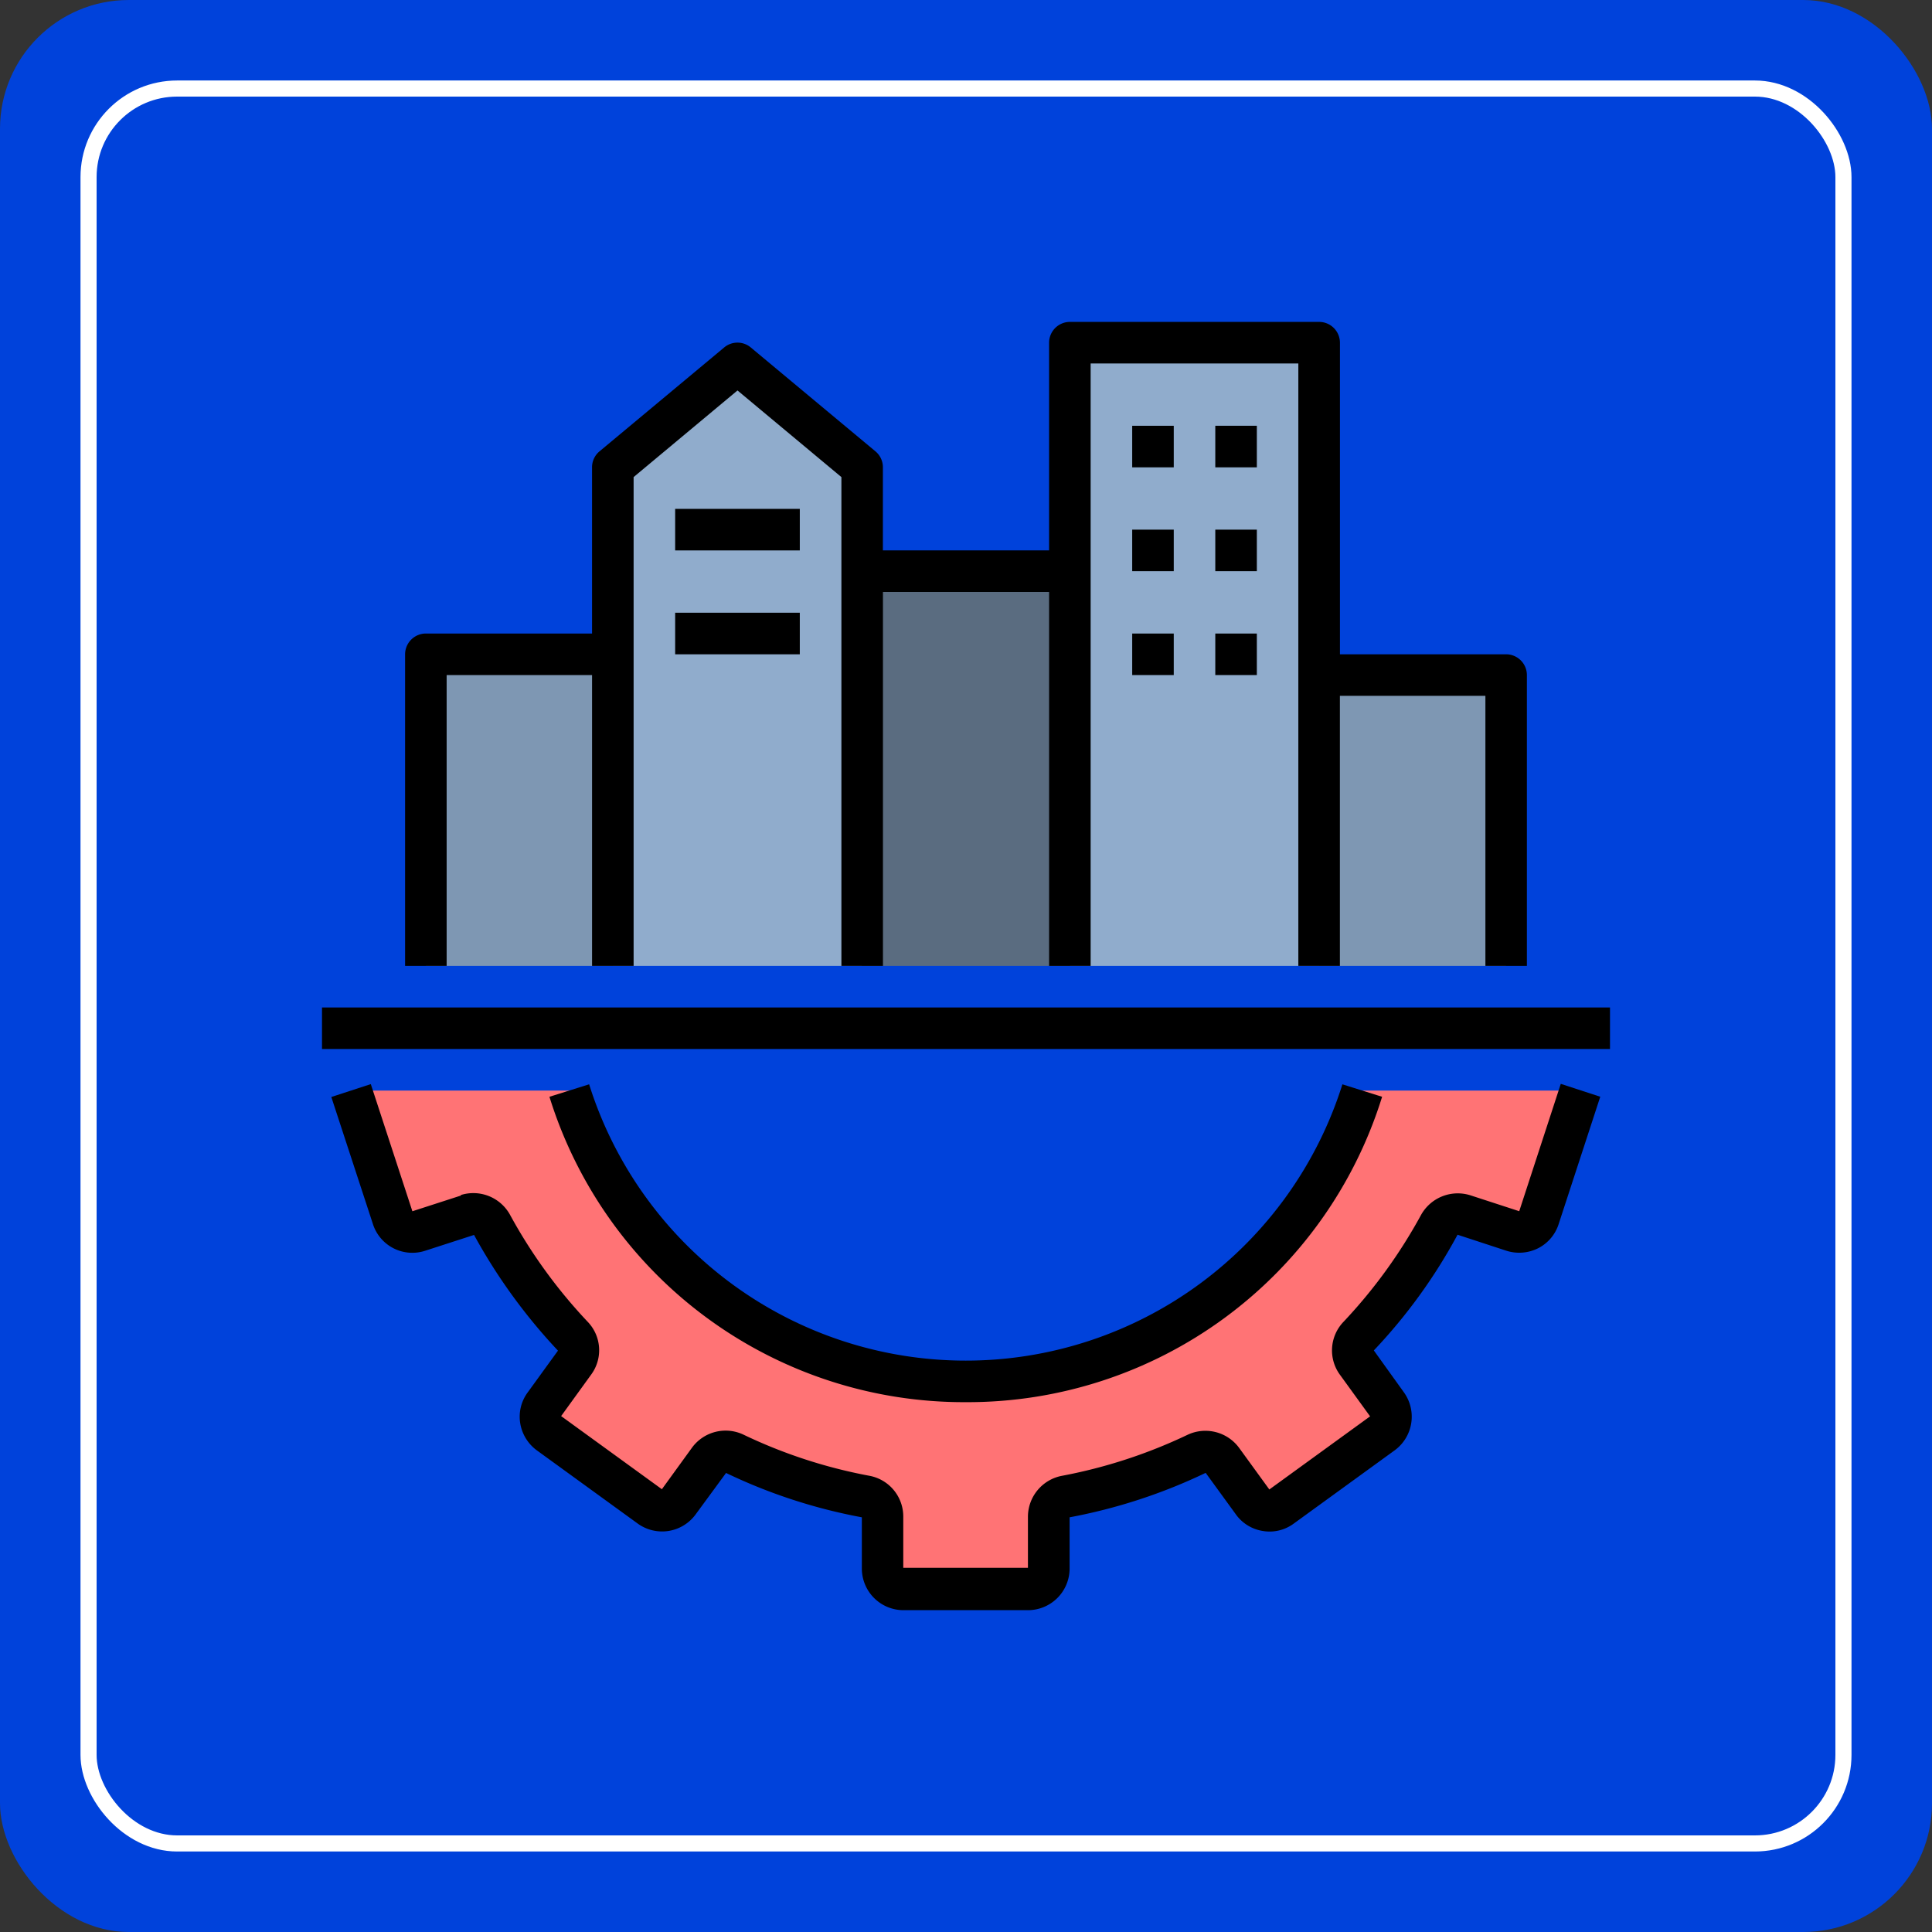 <svg xmlns="http://www.w3.org/2000/svg" width="120" height="120" viewBox="0 0 120 120">
  <rect x="0" y="0" width="120" height="120" fill="#333333" stroke="none"/>
  <g id="Grupo_1115842" data-name="Grupo 1115842" transform="translate(-64 -6445)">
    <rect id="Rectángulo_402033" data-name="Rectángulo 402033" width="120" height="120" rx="8" transform="translate(64 6445)" fill="#0042db"/>
    <g id="Rectángulo_412110" data-name="Rectángulo 412110" transform="translate(69 6450)" fill="none" stroke="#fff" stroke-width="1">
      <rect width="110" height="110" rx="6" stroke="none"/>
      <rect x="0.5" y="0.5" width="109" height="109" rx="5.5" fill="none"/>
    </g>
    <g id="Grupo_1116127" data-name="Grupo 1116127" transform="translate(83 6463.994)">
      <path id="Trazado_957332" data-name="Trazado 957332" d="M65.213,38a25.809,25.809,0,0,1-49.239,0H2.4l2.581,7.9a1.289,1.289,0,0,0,1.626.839l3.032-.994a1.307,1.307,0,0,1,1.535.619,33.109,33.109,0,0,0,5.006,6.9,1.29,1.29,0,0,1,.116,1.652L14.426,57.5A1.286,1.286,0,0,0,14.71,59.3l6.258,4.542a1.284,1.284,0,0,0,1.806-.284l1.871-2.581a1.319,1.319,0,0,1,1.613-.4,32.77,32.77,0,0,0,8.1,2.645,1.3,1.3,0,0,1,1.071,1.265v3.187a1.294,1.294,0,0,0,1.29,1.29h7.742a1.294,1.294,0,0,0,1.29-1.29V64.49a1.3,1.3,0,0,1,1.071-1.265,32.77,32.77,0,0,0,8.1-2.645,1.319,1.319,0,0,1,1.613.4l1.871,2.581a1.284,1.284,0,0,0,1.806.284L66.477,59.3a1.286,1.286,0,0,0,.284-1.806L64.89,54.916a1.29,1.29,0,0,1,.116-1.652,33.109,33.109,0,0,0,5.006-6.9,1.307,1.307,0,0,1,1.535-.619l3.032.994a1.289,1.289,0,0,0,1.626-.839L78.787,38Z" transform="translate(0.406 10.742)" fill="#ff7375"/>
      <path id="Trazado_957333" data-name="Trazado 957333" d="M6,17H17.613V36.355H6Z" transform="translate(1.452 4.645)" fill="#7e97b3"/>
      <path id="Trazado_957334" data-name="Trazado 957334" d="M30.484,40.419V9.452L22.742,3,15,9.452V40.419Z" transform="translate(4.065 0.581)" fill="#90accc"/>
      <path id="Trazado_957335" data-name="Trazado 957335" d="M27,13H39.9V37.516H27Z" transform="translate(7.548 3.484)" fill="#5a6c80"/>
      <path id="Trazado_957336" data-name="Trazado 957336" d="M52.484,40.71V2H37V40.71Z" transform="translate(10.452 0.29)" fill="#90accc"/>
      <path id="Trazado_957337" data-name="Trazado 957337" d="M49,18H60.613V36.065H49Z" transform="translate(13.935 4.935)" fill="#7e97b3"/>
      <path id="Trazado_957338" data-name="Trazado 957338" d="M9.515,44.609l-3.032.981L3.9,37.693l-2.452.8,2.581,7.884a2.57,2.57,0,0,0,3.252,1.665l3.032-.981a34.979,34.979,0,0,0,5.213,7.187l-1.871,2.581a2.541,2.541,0,0,0-.477,1.91,2.609,2.609,0,0,0,1.032,1.7l6.258,4.542a2.581,2.581,0,0,0,3.613-.568l1.884-2.568A33.656,33.656,0,0,0,34.4,64.6v3.187a2.588,2.588,0,0,0,2.581,2.581h7.742a2.588,2.588,0,0,0,2.581-2.581V64.6a33.951,33.951,0,0,0,8.452-2.761L57.618,64.4A2.541,2.541,0,0,0,59.3,65.448a2.514,2.514,0,0,0,1.935-.465l6.258-4.542a2.591,2.591,0,0,0,.568-3.613L66.2,54.235a33.583,33.583,0,0,0,5.2-7.187l3.032.994a2.623,2.623,0,0,0,1.974-.155,2.551,2.551,0,0,0,1.277-1.51l2.581-7.9-2.452-.8-2.581,7.91L72.2,44.6a2.61,2.61,0,0,0-3.071,1.226,31.887,31.887,0,0,1-4.813,6.632,2.564,2.564,0,0,0-.219,3.29l1.871,2.581-6.258,4.542-1.884-2.594a2.6,2.6,0,0,0-3.2-.8,31.759,31.759,0,0,1-7.781,2.542,2.594,2.594,0,0,0-2.129,2.529v3.187H36.973V64.545a2.572,2.572,0,0,0-2.129-2.529,31.439,31.439,0,0,1-7.806-2.555,2.586,2.586,0,0,0-3.187.813l-1.871,2.581-6.258-4.542,1.858-2.568a2.55,2.55,0,0,0-.219-3.3,31.9,31.9,0,0,1-4.826-6.658,2.6,2.6,0,0,0-3.058-1.2Z" transform="translate(0.131 10.649)"/>
      <path id="Trazado_957339" data-name="Trazado 957339" d="M37.821,57.442A26.955,26.955,0,0,0,63.666,38.474L61.2,37.7a24.525,24.525,0,0,1-46.787,0l-2.465.774A26.955,26.955,0,0,0,37.8,57.442Z" transform="translate(3.179 10.655)"/>
      <path id="Trazado_957340" data-name="Trazado 957340" d="M1,34H81v2.581H1Z" transform="translate(0 9.581)"/>
      <path id="Trazado_957341" data-name="Trazado 957341" d="M74.677,41V22.935a1.294,1.294,0,0,0-1.29-1.29H63.065V2.29A1.294,1.294,0,0,0,61.774,1H46.29A1.294,1.294,0,0,0,45,2.29v12.9H34.677V10.032a1.281,1.281,0,0,0-.465-.994L26.471,2.587a1.287,1.287,0,0,0-1.652,0L17.077,9.039a1.281,1.281,0,0,0-.465.994V20.355H6.29A1.294,1.294,0,0,0,5,21.645V41H7.581V22.935h9.032V41h2.581V10.639l6.452-5.381L32.1,10.639V41h2.581V17.774H45V41h2.581V3.581h12.9V41h2.581V24.226H72.1V41Z" transform="translate(1.161)"/>
      <path id="Trazado_957342" data-name="Trazado 957342" d="M40,6h2.581V8.581H40Z" transform="translate(11.323 1.452)"/>
      <path id="Trazado_957343" data-name="Trazado 957343" d="M44,6h2.581V8.581H44Z" transform="translate(12.484 1.452)"/>
      <path id="Trazado_957344" data-name="Trazado 957344" d="M40,11h2.581v2.581H40Z" transform="translate(11.323 2.903)"/>
      <path id="Trazado_957345" data-name="Trazado 957345" d="M44,11h2.581v2.581H44Z" transform="translate(12.484 2.903)"/>
      <path id="Trazado_957346" data-name="Trazado 957346" d="M40,16h2.581v2.581H40Z" transform="translate(11.323 4.355)"/>
      <path id="Trazado_957347" data-name="Trazado 957347" d="M44,16h2.581v2.581H44Z" transform="translate(12.484 4.355)"/>
      <path id="Trazado_957348" data-name="Trazado 957348" d="M18,10h7.742v2.581H18Z" transform="translate(4.935 2.613)"/>
      <path id="Trazado_957349" data-name="Trazado 957349" d="M18,15h7.742v2.581H18Z" transform="translate(4.935 4.065)"/>
    </g>
  </g>
</svg>
